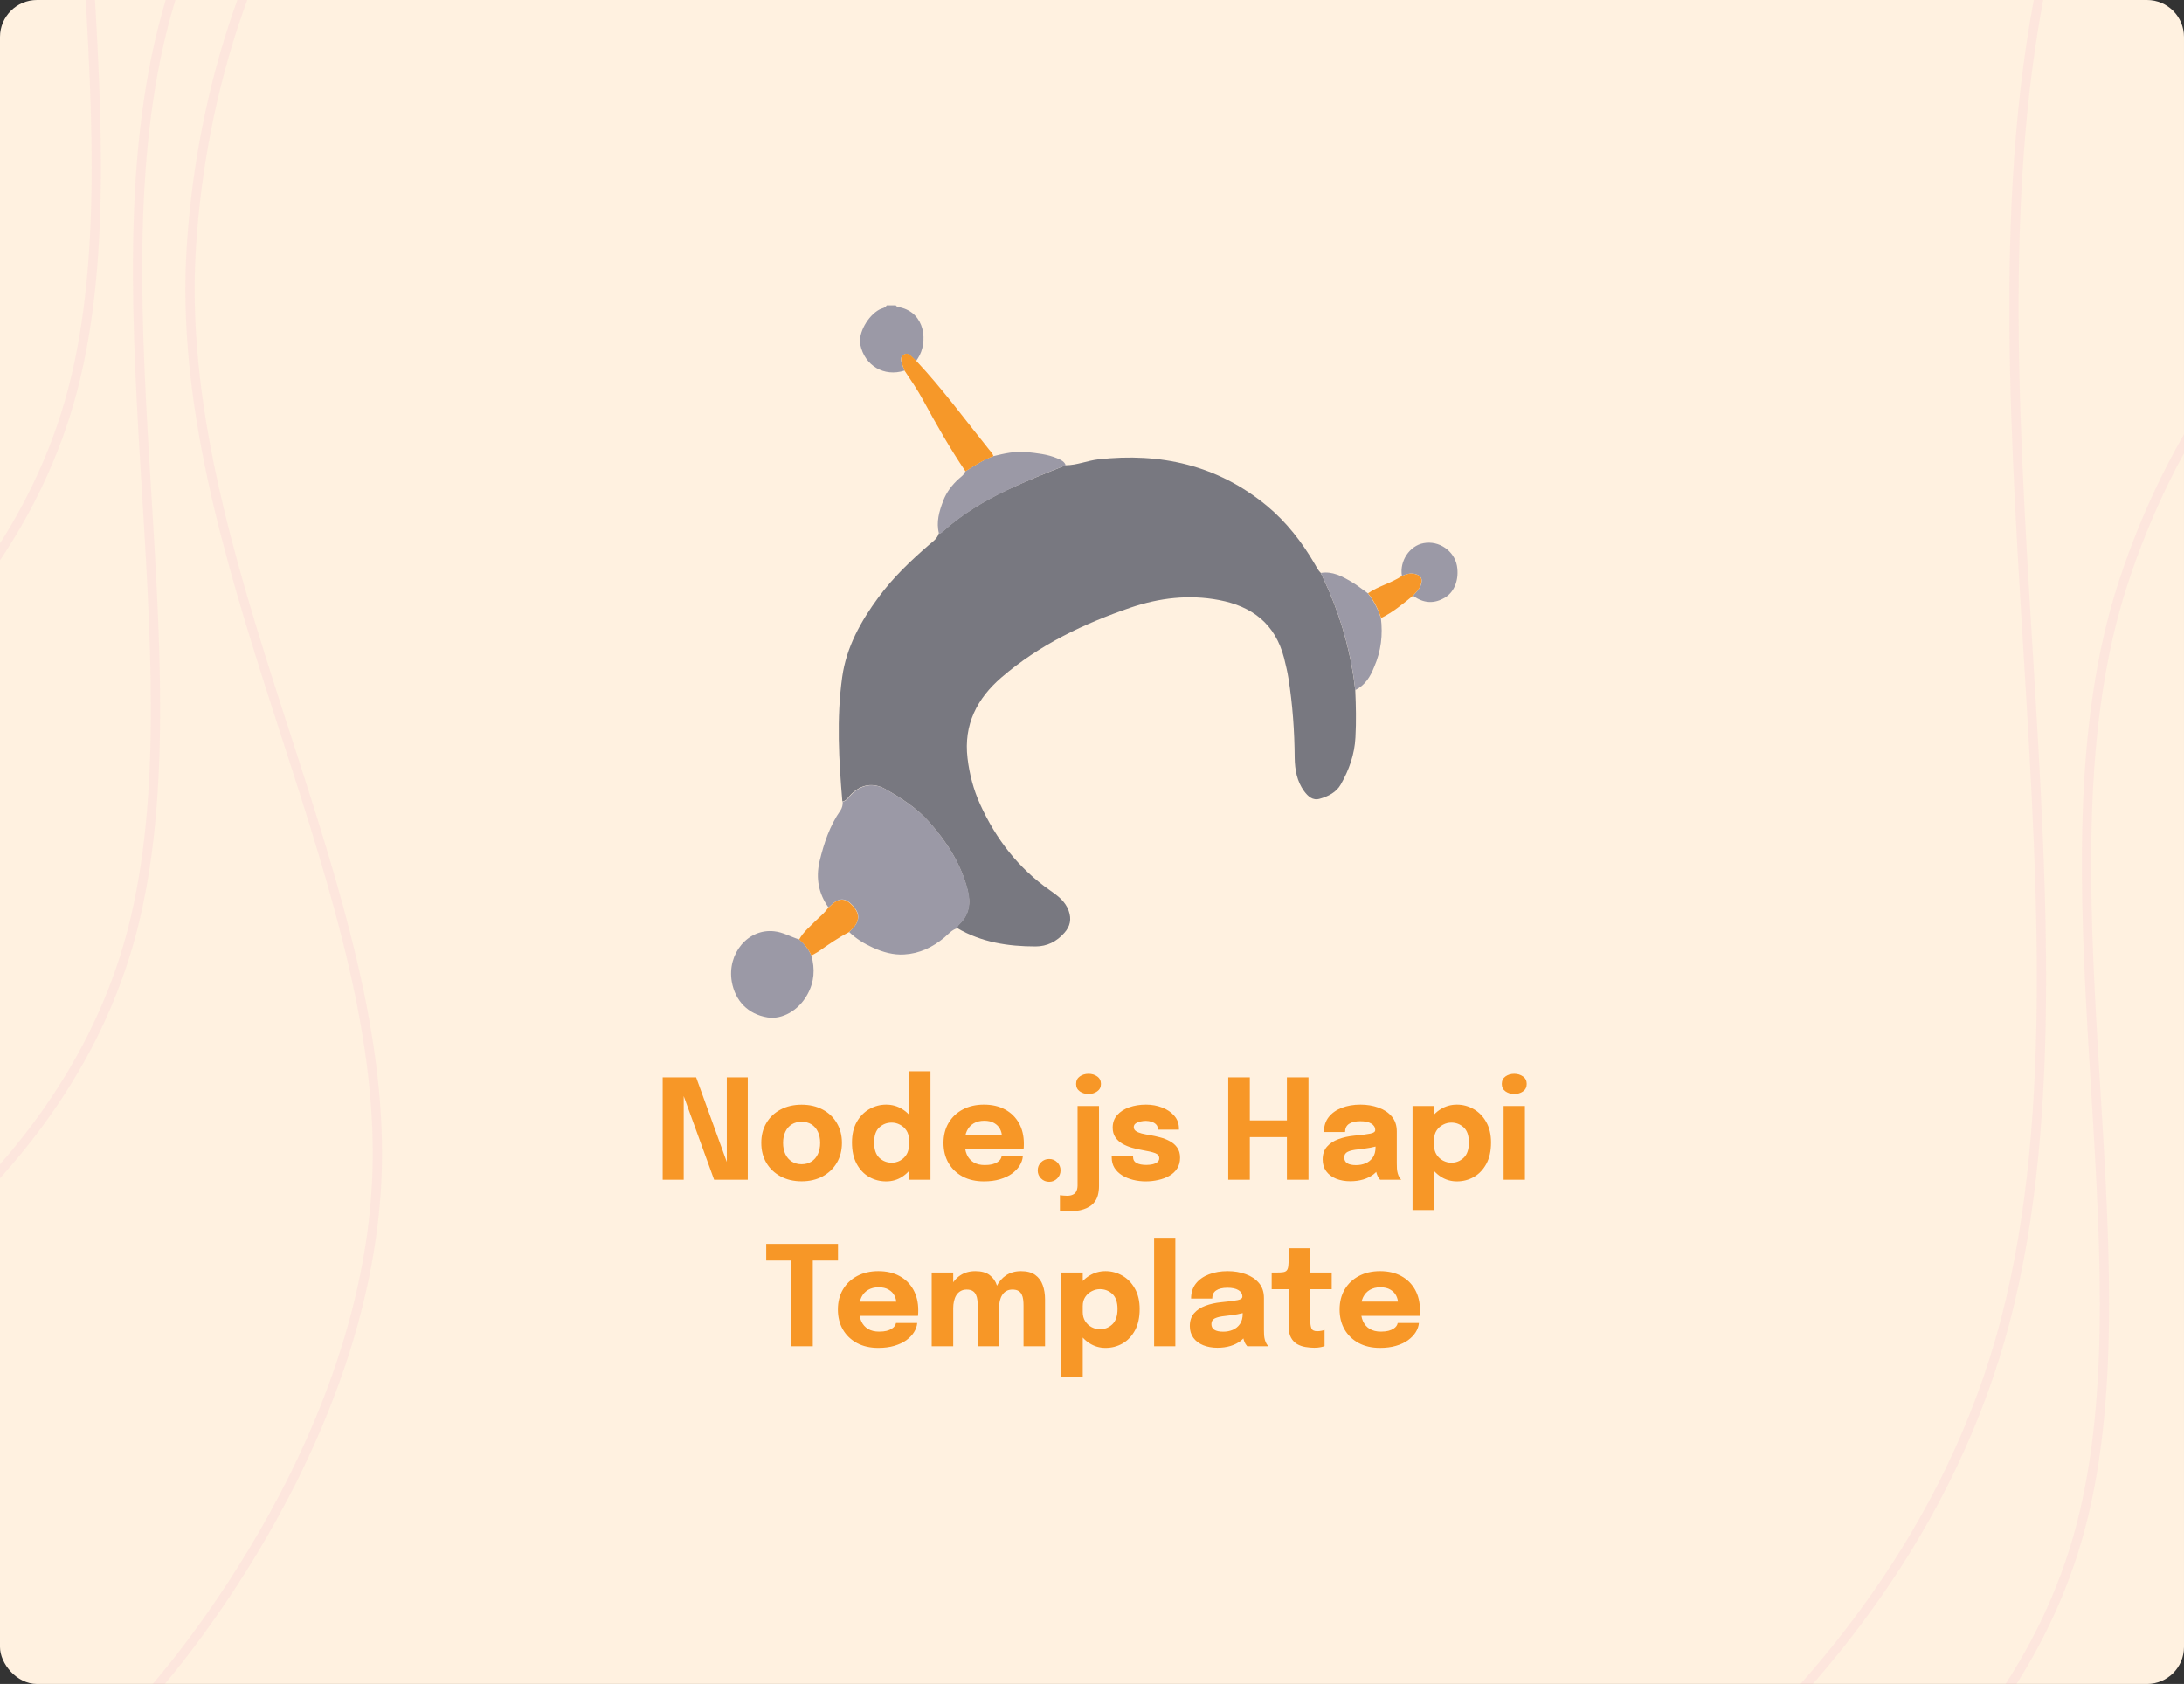 <svg xmlns="http://www.w3.org/2000/svg" width="472" height="364" fill="none" viewBox="0 0 472 364">
    <rect x="0" y="0" width="472" height="364" fill="#333333" stroke="none"/>
    <g clip-path="url(#clip0)">
        <g clip-path="url(#clip1)">
            <rect width="474" height="364" fill="#FFF1E0" rx="8"/>
            <path stroke="#E535AB" stroke-width="2" d="M196.563-204.35c-97.113-30.73-151.56 23.224-171.682 84.611C4.759-58.352 31.098 25.367 15.72 84.206c-15.378 58.84-73.846 87.717-73.846 87.717" opacity=".06"/>
            <path stroke="#E535AB" stroke-width="2" d="M209.36-87.192C112.247-117.92 57.8-63.968 37.678-2.58c-20.122 61.387 6.217 145.105-9.16 203.945-15.378 58.839-73.846 87.716-73.846 87.716" opacity=".06"/>
            <path stroke="#E535AB" stroke-width="2" d="M183.413-102.658C84.228-88.751 45.674-13.65 41.357 53.295 37.039 120.24 82 187.745 81.559 250.182c-.442 62.436-48.806 115.606-48.806 115.606M710.594-156.869c-148.856-47.102-232.313 35.598-263.156 129.693-30.843 94.095 9.53 222.42-14.041 312.609-23.571 90.19-113.191 134.452-113.191 134.452" opacity=".06"/>
            <path stroke="#E535AB" stroke-width="2" d="M630.563 41.307c-97.113-30.73-151.56 23.224-171.682 84.611-20.122 61.387 6.217 145.106-9.161 203.945-15.377 58.84-73.845 87.717-73.845 87.717" opacity=".06"/>
        </g>
        <path fill="#9B99A6" d="M195.48 80.104c-4.402 1.426-8.617-1.04-9.557-5.626-.49-2.428 1.618-6.243 4.176-7.592.527-.27 1.204-.308 1.543-.886h1.957c.188.347.564.347.865.424 5.569 1.194 6.134 7.63 3.913 11.021-.15.193-.263.386-.376.617-.376-.347-.715-.732-1.129-1.08-.451-.385-.903-.654-1.505-.346-.677.347-.715 1.002-.564 1.619.15.616.451 1.233.677 1.85z"/>
        <path fill="#787880" d="M230.322 100.567c2.408 0 4.666-1.002 7.036-1.272 13.433-1.502 25.775 1.234 36.462 10.058 4.214 3.507 7.563 7.823 10.347 12.602.377.655.715 1.349 1.28 1.888.639 1.387 1.279 2.775 1.881 4.162 2.86 6.782 4.741 13.796 5.569 21.156.151 3.392.226 6.783.038 10.213-.188 3.738-1.392 7.052-3.161 10.173-.941 1.696-2.747 2.621-4.591 3.122-1.505.423-2.521-.54-3.348-1.658-1.543-2.119-1.995-4.624-2.032-7.206-.038-5.78-.452-11.522-1.355-17.226-.226-1.464-.602-2.928-.941-4.354-1.919-7.399-6.923-11.176-14.073-12.524-6.509-1.234-12.868-.463-19.039 1.618-10.122 3.468-19.718 8.016-27.958 15.106-5.268 4.548-8.203 10.174-7.338 17.457.414 3.469 1.28 6.783 2.71 9.943 3.424 7.553 8.315 13.873 15.088 18.613 1.656 1.156 3.312 2.35 4.064 4.431.64 1.812.339 3.353-.94 4.779-1.656 1.888-3.763 2.929-6.209 2.929-5.945 0-11.702-.887-16.97-3.97 0-.385.188-.616.451-.847 2.183-2.043 2.521-4.586 1.806-7.361-1.429-5.665-4.477-10.405-8.24-14.644-2.672-3.044-6.058-5.241-9.558-7.206-2.634-1.464-5.192-1.002-7.337 1.118-.602.578-.978 1.425-1.919 1.58-.753-8.941-1.28-17.92-.038-26.86.903-6.513 4.026-12.101 7.864-17.303 3.124-4.239 6.886-7.823 10.837-11.253.828-.732 1.844-1.348 2.183-2.543.376.039.602-.231.865-.424 4.139-3.738 8.843-6.551 13.847-8.94 4.177-1.966 8.467-3.661 12.719-5.357z"/>
        <path fill="#9B99A6" d="M182.121 173.285c.941-.154 1.317-1.002 1.919-1.58 2.145-2.119 4.704-2.582 7.338-1.117 3.499 1.965 6.886 4.162 9.557 7.206 3.763 4.277 6.811 9.017 8.241 14.644.715 2.774.338 5.318-1.806 7.36-.226.231-.452.501-.452.848-1.204.308-1.957 1.272-2.822 2.004-2.559 2.119-5.381 3.468-8.655 3.661-2.37.154-4.628-.501-6.773-1.465-1.881-.847-3.65-1.926-5.155-3.391l.301-.308c1.995-1.811 2.183-3.507.602-5.28-1.768-1.965-3.123-1.926-5.155.116-.075.077-.15.116-.225.154-2.145-3.006-2.747-6.32-1.919-9.942.94-3.931 2.22-7.746 4.553-11.06.338-.54.489-1.156.451-1.85zM175.349 206.542c.827 2.929.639 5.742-.866 8.439-1.881 3.43-5.456 5.473-8.654 4.933-4.139-.694-6.924-3.507-7.677-7.707-1.053-6.089 3.5-11.523 9.144-10.906 1.957.193 3.612 1.233 5.456 1.773 1.091.963 1.994 2.081 2.597 3.468zM230.323 100.567c-4.289 1.696-8.541 3.43-12.68 5.395-4.967 2.389-9.708 5.203-13.847 8.941-.264.231-.49.462-.866.424-.64-2.467.038-4.779.903-7.053.715-1.888 1.919-3.468 3.424-4.817.527-.462 1.129-.847 1.355-1.58 1.957-1.194 3.876-2.504 6.058-3.275 2.371-.578 4.704-1.118 7.149-.887 2.258.232 4.553.463 6.661 1.35.79.346 1.542.654 1.843 1.502zM292.9 149.161c-.791-7.322-2.71-14.374-5.569-21.156-.602-1.387-1.242-2.775-1.882-4.162 2.521-.424 4.628.732 6.698 1.965 1.204.694 2.295 1.619 3.462 2.428 1.279 1.619 2.182 3.391 2.822 5.357.451 3.622.038 7.167-1.43 10.52-.828 2.12-1.957 4.008-4.101 5.048z"/>
        <path fill="#F69829" d="M214.708 98.602c-2.183.77-4.102 2.081-6.058 3.275-3.349-4.932-6.284-10.135-9.144-15.376-1.204-2.235-2.634-4.316-4.026-6.397-.226-.616-.489-1.233-.64-1.888-.15-.617-.113-1.233.564-1.618.603-.347 1.092-.04 1.506.346.376.347.752.694 1.128 1.08 5.645 6.011 10.499 12.678 15.654 19.075.376.462.828.886 1.016 1.503z"/>
        <path fill="#9B99A6" d="M302.982 124.498c-.564-3.198 1.656-6.551 4.704-7.091 3.311-.616 6.585 1.657 7.187 4.895.489 2.813-.452 5.549-2.521 6.82-2.371 1.465-4.704 1.311-6.961-.346.564-.733 1.317-1.349 1.655-2.235.489-1.311.151-2.12-1.204-2.467-1.053-.27-1.956.039-2.86.424z"/>
        <path fill="#F69729" d="M175.349 206.542c-.602-1.387-1.505-2.505-2.634-3.468.903-1.657 2.37-2.813 3.65-4.124.903-.886 1.919-1.657 2.634-2.774.075-.039.15-.116.226-.154 2.031-2.043 3.386-2.081 5.155-.116 1.58 1.773 1.392 3.507-.602 5.279-.113.077-.189.193-.302.309-2.332 1.194-4.477 2.697-6.622 4.2-.527.347-1.016.578-1.505.848zM302.984 124.498c.903-.385 1.844-.693 2.822-.424 1.355.347 1.693 1.118 1.204 2.467-.338.924-1.053 1.541-1.655 2.235-2.183 1.772-4.328 3.584-6.886 4.817-.64-1.966-1.543-3.777-2.823-5.357 2.296-1.58 5.043-2.196 7.338-3.738z"/>
        <path fill="#F79727" d="M147.762 255h-4.545v-22.125h7.23l7.41 20.445-.78.195v-20.64h4.53V255h-7.275l-7.41-20.385.84-.195V255zm25.48.345c-1.72 0-3.235-.355-4.545-1.065s-2.335-1.685-3.075-2.925c-.73-1.25-1.095-2.69-1.095-4.32 0-1.62.365-3.05 1.095-4.29.74-1.25 1.765-2.22 3.075-2.91 1.31-.7 2.825-1.05 4.545-1.05 1.72 0 3.235.35 4.545 1.05 1.31.69 2.33 1.66 3.06 2.91.74 1.24 1.11 2.67 1.11 4.29 0 1.63-.37 3.07-1.11 4.32-.73 1.24-1.75 2.215-3.06 2.925s-2.825 1.065-4.545 1.065zm0-3.69c.81 0 1.515-.19 2.115-.57.6-.38 1.065-.915 1.395-1.605.33-.7.495-1.515.495-2.445 0-.93-.165-1.735-.495-2.415-.33-.69-.795-1.22-1.395-1.59-.6-.37-1.305-.555-2.115-.555-.8 0-1.505.185-2.115.555-.6.37-1.065.9-1.395 1.59-.33.68-.495 1.485-.495 2.415 0 .93.165 1.745.495 2.445.33.69.795 1.225 1.395 1.605.61.38 1.315.57 2.115.57zm18.28 3.705c-1.33 0-2.555-.315-3.675-.945-1.12-.64-2.02-1.585-2.7-2.835-.68-1.25-1.02-2.79-1.02-4.62 0-1.75.345-3.235 1.035-4.455.7-1.22 1.61-2.145 2.73-2.775 1.13-.64 2.34-.96 3.63-.96 1.26 0 2.41.32 3.45.96 1.05.64 1.89 1.515 2.52 2.625.63 1.1.945 2.37.945 3.81V246.45l-2.01.03v-.09-.105c0-.75-.18-1.395-.54-1.935-.36-.54-.825-.955-1.395-1.245-.57-.3-1.165-.45-1.785-.45-1.03 0-1.92.345-2.67 1.035-.75.68-1.125 1.77-1.125 3.27s.375 2.605 1.125 3.315c.76.7 1.65 1.05 2.67 1.05.64 0 1.245-.15 1.815-.45.57-.31 1.03-.745 1.38-1.305.35-.56.525-1.22.525-1.98l2.01.105c0 1.43-.31 2.725-.93 3.885-.61 1.15-1.44 2.07-2.49 2.76-1.04.68-2.205 1.02-3.495 1.02zm4.905-.36v-23.445h4.665V255h-4.665zm9.995-6.57v-3.075h10.56l-.45.78v-.225-.225c0-.57-.135-1.115-.405-1.635-.27-.53-.69-.96-1.26-1.29-.56-.34-1.28-.51-2.16-.51-.88 0-1.64.19-2.28.57-.63.37-1.115.905-1.455 1.605-.33.7-.495 1.545-.495 2.535 0 1.02.16 1.895.48 2.625.33.72.815 1.275 1.455 1.665.65.39 1.455.585 2.415.585.62 0 1.155-.055 1.605-.165.45-.12.815-.27 1.095-.45.29-.18.51-.38.66-.6.15-.22.24-.435.27-.645h4.59c-.06.67-.29 1.33-.69 1.98-.4.64-.955 1.22-1.665 1.74-.71.51-1.575.915-2.595 1.215-1.01.3-2.165.45-3.465.45-1.76 0-3.295-.35-4.605-1.05-1.31-.71-2.325-1.685-3.045-2.925-.72-1.25-1.08-2.69-1.08-4.32 0-1.65.365-3.095 1.095-4.335.74-1.25 1.765-2.22 3.075-2.91 1.32-.7 2.845-1.05 4.575-1.05 1.77 0 3.3.355 4.59 1.065 1.29.7 2.285 1.685 2.985 2.955.7 1.26 1.05 2.73 1.05 4.41 0 .25-.005.49-.015.72-.01.23-.025.4-.045.51h-14.79zm20.321 7.02c-.69 0-1.275-.24-1.755-.72s-.72-1.065-.72-1.755c0-.68.24-1.26.72-1.74s1.065-.72 1.755-.72c.68 0 1.26.24 1.74.72s.72 1.06.72 1.74c0 .69-.24 1.275-.72 1.755s-1.06.72-1.74.72zm3.856 6.405c-.29 0-.57-.01-.84-.03-.28-.02-.51-.035-.69-.045v-3.435c.18.03.41.055.69.075.27.03.55.045.84.045.49 0 .885-.07 1.185-.21.31-.13.54-.305.69-.525.16-.21.265-.445.315-.705.06-.26.09-.51.09-.75V239.07h4.635v17.31c0 .66-.08 1.31-.24 1.95-.16.65-.48 1.24-.96 1.77-.47.53-1.165.955-2.085 1.275-.91.32-2.12.48-3.63.48zm4.65-25.38c-.72 0-1.35-.19-1.89-.57-.53-.38-.795-.915-.795-1.605 0-.7.265-1.24.795-1.62.54-.38 1.17-.57 1.89-.57s1.345.19 1.875.57c.54.38.81.92.81 1.62 0 .69-.27 1.225-.81 1.605-.53.38-1.155.57-1.875.57zm12.376 18.885c-.95 0-1.865-.11-2.745-.33-.88-.22-1.67-.545-2.37-.975-.69-.43-1.24-.965-1.65-1.605-.4-.65-.6-1.405-.6-2.265v-.135-.135h4.62v.21c0 .58.255 1.005.765 1.275.52.27 1.22.405 2.1.405.46 0 .9-.045 1.32-.135.43-.1.78-.255 1.05-.465.28-.22.42-.495.42-.825 0-.53-.295-.905-.885-1.125-.58-.22-1.515-.44-2.805-.66-.73-.12-1.47-.29-2.22-.51-.75-.22-1.44-.51-2.07-.87-.63-.37-1.135-.835-1.515-1.395-.38-.57-.57-1.26-.57-2.07 0-1.08.325-1.99.975-2.73.66-.74 1.535-1.3 2.625-1.68 1.09-.38 2.29-.57 3.6-.57 1.25 0 2.415.21 3.495.63 1.08.41 1.955 1.005 2.625 1.785.67.77 1.005 1.7 1.005 2.79v.21h-4.575v-.105-.075c0-.4-.13-.725-.39-.975-.25-.25-.57-.435-.96-.555-.39-.13-.795-.195-1.215-.195-.38 0-.775.045-1.185.135-.4.08-.74.22-1.02.42-.28.19-.42.46-.42.81 0 .34.15.62.45.84.3.21.72.385 1.26.525.54.13 1.165.255 1.875.375.67.11 1.375.265 2.115.465.75.19 1.45.465 2.1.825.66.35 1.19.815 1.59 1.395.41.57.615 1.295.615 2.175 0 .91-.21 1.69-.63 2.34-.42.65-.99 1.18-1.71 1.59-.71.4-1.505.695-2.385.885-.87.2-1.765.3-2.685.3zm35.158-22.485V255h-4.665v-10.62l2.1 1.41h-12.21l2.1-1.35V255h-4.665v-22.125h4.665v10.695l-2.1-1.395h12.21l-2.1 1.395v-10.695h4.665zm9.051 22.455c-1.16 0-2.195-.185-3.105-.555-.9-.37-1.605-.905-2.115-1.605-.51-.7-.765-1.55-.765-2.55 0-1.13.31-2.05.93-2.76.62-.71 1.44-1.25 2.46-1.62 1.03-.38 2.145-.63 3.345-.75 1.75-.17 2.955-.325 3.615-.465.67-.14 1.005-.385 1.005-.735v-.03c0-.59-.285-1.055-.855-1.395-.56-.34-1.345-.51-2.355-.51-1.07 0-1.89.195-2.46.585-.56.38-.84.965-.84 1.755h-4.575c0-1.28.345-2.36 1.035-3.24.7-.88 1.645-1.545 2.835-1.995 1.19-.46 2.535-.69 4.035-.69 1.4 0 2.695.215 3.885.645 1.19.42 2.145 1.055 2.865 1.905.73.85 1.095 1.93 1.095 3.24v6.885c0 .41.01.805.03 1.185.03.37.09.71.18 1.02.1.35.225.64.375.87.15.23.275.39.375.48h-4.575c-.07-.07-.18-.215-.33-.435-.14-.22-.26-.475-.36-.765-.12-.35-.21-.7-.27-1.05-.05-.36-.075-.78-.075-1.26l.96.66c-.28.66-.735 1.23-1.365 1.71-.62.47-1.36.835-2.22 1.095-.85.25-1.77.375-2.76.375zm1.245-3.48c.73 0 1.41-.13 2.04-.39.64-.27 1.16-.69 1.56-1.26.4-.57.6-1.315.6-2.235v-1.605l1.155 1.125c-.66.24-1.425.44-2.295.6-.86.15-1.72.27-2.58.36-1.02.1-1.785.275-2.295.525-.5.24-.75.65-.75 1.23 0 .55.215.965.645 1.245.43.27 1.07.405 1.92.405zm12.193 9.705V239.07h4.665v22.485h-4.665zm9.585-6.195c-1.26 0-2.415-.335-3.465-1.005-1.05-.68-1.89-1.59-2.52-2.73-.63-1.15-.945-2.44-.945-3.87v-.105-.135l2.01-.045v.18c0 .74.18 1.39.54 1.95.36.55.825.975 1.395 1.275.57.3 1.165.45 1.785.45 1.02 0 1.905-.35 2.655-1.05.76-.71 1.14-1.815 1.14-3.315s-.375-2.59-1.125-3.27c-.75-.69-1.64-1.035-2.67-1.035-.62 0-1.215.15-1.785.45-.57.29-1.035.705-1.395 1.245-.36.54-.54 1.185-.54 1.935l-2.01-.12c0-1.44.315-2.71.945-3.81.63-1.11 1.47-1.985 2.52-2.625 1.05-.64 2.205-.96 3.465-.96 1.29 0 2.495.32 3.615.96 1.12.63 2.025 1.555 2.715 2.775.7 1.22 1.05 2.705 1.05 4.455 0 1.83-.34 3.37-1.02 4.62-.68 1.25-1.58 2.195-2.7 2.835-1.12.63-2.34.945-3.66.945zm10.098-.36v-15.93h4.605V255h-4.605zm2.295-18.525c-.72 0-1.35-.19-1.89-.57-.53-.38-.795-.915-.795-1.605 0-.7.265-1.24.795-1.62.54-.38 1.17-.57 1.89-.57.73 0 1.36.19 1.89.57.54.38.81.92.81 1.62 0 .7-.27 1.24-.81 1.62-.53.37-1.16.555-1.89.555zm-146.145 36H173.8l1.86-2.22V291h-4.635v-20.745l1.92 2.22h-7.35v-3.6h15.51v3.6zm2.495 11.955v-3.075h10.56l-.45.78v-.225-.225c0-.57-.135-1.115-.405-1.635-.27-.53-.69-.96-1.26-1.29-.56-.34-1.28-.51-2.16-.51-.88 0-1.64.19-2.28.57-.63.37-1.115.905-1.455 1.605-.33.7-.495 1.545-.495 2.535 0 1.02.16 1.895.48 2.625.33.72.815 1.275 1.455 1.665.65.39 1.455.585 2.415.585.62 0 1.155-.055 1.605-.165.45-.12.815-.27 1.095-.45.29-.18.51-.38.66-.6.15-.22.24-.435.27-.645h4.59c-.06.67-.29 1.33-.69 1.98-.4.64-.955 1.22-1.665 1.74-.71.51-1.575.915-2.595 1.215-1.01.3-2.165.45-3.465.45-1.76 0-3.295-.35-4.605-1.05-1.31-.71-2.325-1.685-3.045-2.925-.72-1.25-1.08-2.69-1.08-4.32 0-1.65.365-3.095 1.095-4.335.74-1.25 1.765-2.22 3.075-2.91 1.32-.7 2.845-1.05 4.575-1.05 1.77 0 3.3.355 4.59 1.065 1.29.7 2.285 1.685 2.985 2.955.7 1.26 1.05 2.73 1.05 4.41 0 .25-.005.49-.015.72-.01.23-.025.4-.045.51H183.6zm27.701 6.57v-6.165-1.53-1.095c0-.41-.025-.815-.075-1.215-.04-.4-.14-.77-.3-1.11-.15-.35-.385-.625-.705-.825-.32-.21-.755-.315-1.305-.315-.51 0-.95.11-1.32.33-.37.21-.675.505-.915.885-.23.37-.4.8-.51 1.29-.11.48-.165.985-.165 1.515l-1.275-1.05c0-1.35.245-2.545.735-3.585.49-1.05 1.185-1.87 2.085-2.46.91-.6 1.985-.9 3.225-.9 1.33 0 2.365.285 3.105.855.75.56 1.275 1.31 1.575 2.25.31.93.465 1.96.465 3.09V291h-4.62zm-9.945 0v-15.93h4.65V291h-4.65zm19.845 0v-6.15-1.575-1.095c0-.44-.025-.86-.075-1.26-.05-.41-.155-.78-.315-1.11-.16-.33-.4-.59-.72-.78-.32-.19-.755-.285-1.305-.285-.51 0-.95.11-1.32.33-.36.21-.655.5-.885.87-.23.37-.4.79-.51 1.26-.1.47-.15.96-.15 1.47l-1.275-1.035c0-1.33.24-2.51.72-3.54.49-1.03 1.18-1.84 2.07-2.43.9-.6 1.975-.9 3.225-.9 1.3 0 2.325.275 3.075.825.76.55 1.3 1.285 1.62 2.205.33.91.495 1.93.495 3.06V291h-4.65zm8.133 6.555V275.07h4.665v22.485h-4.665zm9.585-6.195c-1.26 0-2.415-.335-3.465-1.005-1.05-.68-1.89-1.59-2.52-2.73-.63-1.15-.945-2.44-.945-3.87v-.105-.135l2.01-.045v.18c0 .74.18 1.39.54 1.95.36.55.825.975 1.395 1.275.57.3 1.165.45 1.785.45 1.02 0 1.905-.35 2.655-1.05.76-.71 1.14-1.815 1.14-3.315s-.375-2.59-1.125-3.27c-.75-.69-1.64-1.035-2.67-1.035-.62 0-1.215.15-1.785.45-.57.29-1.035.705-1.395 1.245-.36.54-.54 1.185-.54 1.935l-2.01-.12c0-1.44.315-2.71.945-3.81.63-1.11 1.47-1.985 2.52-2.625 1.05-.64 2.205-.96 3.465-.96 1.29 0 2.495.32 3.615.96 1.12.63 2.025 1.555 2.715 2.775.7 1.22 1.05 2.705 1.05 4.455 0 1.83-.34 3.37-1.02 4.62-.68 1.25-1.58 2.195-2.7 2.835-1.12.63-2.34.945-3.66.945zm15.094-23.805V291h-4.59v-23.445h4.59zm9.11 23.775c-1.16 0-2.195-.185-3.105-.555-.9-.37-1.605-.905-2.115-1.605-.51-.7-.765-1.55-.765-2.55 0-1.13.31-2.05.93-2.76.62-.71 1.44-1.25 2.46-1.62 1.03-.38 2.145-.63 3.345-.75 1.75-.17 2.955-.325 3.615-.465.67-.14 1.005-.385 1.005-.735v-.03c0-.59-.285-1.055-.855-1.395-.56-.34-1.345-.51-2.355-.51-1.07 0-1.89.195-2.46.585-.56.38-.84.965-.84 1.755h-4.575c0-1.28.345-2.36 1.035-3.24.7-.88 1.645-1.545 2.835-1.995 1.19-.46 2.535-.69 4.035-.69 1.4 0 2.695.215 3.885.645 1.19.42 2.145 1.055 2.865 1.905.73.85 1.095 1.93 1.095 3.24v6.885c0 .41.01.805.03 1.185.03.37.09.71.18 1.02.1.35.225.64.375.87.15.23.275.39.375.48h-4.575c-.07-.07-.18-.215-.33-.435-.14-.22-.26-.475-.36-.765-.12-.35-.21-.7-.27-1.05-.05-.36-.075-.78-.075-1.26l.96.66c-.28.66-.735 1.23-1.365 1.71-.62.47-1.36.835-2.22 1.095-.85.25-1.77.375-2.76.375zm1.245-3.48c.73 0 1.41-.13 2.04-.39.64-.27 1.16-.69 1.56-1.26.4-.57.6-1.315.6-2.235v-1.605l1.155 1.125c-.66.24-1.425.44-2.295.6-.86.15-1.72.27-2.58.36-1.02.1-1.785.275-2.295.525-.5.24-.75.65-.75 1.23 0 .55.215.965.645 1.245.43.27 1.07.405 1.92.405zm19.671 3.48c-.61 0-1.24-.055-1.89-.165-.64-.1-1.24-.305-1.8-.615-.55-.32-.995-.785-1.335-1.395-.34-.61-.51-1.415-.51-2.415v-.675-7.395h-3.675v-3.6h1.035c.6 0 1.075-.025 1.425-.075.36-.05.625-.175.795-.375.18-.21.295-.535.345-.975.05-.44.075-1.045.075-1.815v-2.01h4.665v5.25h4.635v3.6h-4.635V285.42c0 .69.08 1.25.24 1.68.17.43.585.645 1.245.645.33 0 .64-.03.93-.09.3-.06.525-.12.675-.18v3.495c-.21.09-.505.17-.885.24-.38.08-.825.12-1.335.12zm7.989-6.9v-3.075h10.56l-.45.78v-.225-.225c0-.57-.135-1.115-.405-1.635-.27-.53-.69-.96-1.26-1.29-.56-.34-1.28-.51-2.16-.51-.88 0-1.64.19-2.28.57-.63.37-1.115.905-1.455 1.605-.33.7-.495 1.545-.495 2.535 0 1.02.16 1.895.48 2.625.33.72.815 1.275 1.455 1.665.65.39 1.455.585 2.415.585.62 0 1.155-.055 1.605-.165.45-.12.815-.27 1.095-.45.29-.18.51-.38.66-.6.15-.22.24-.435.27-.645h4.59c-.06.67-.29 1.33-.69 1.98-.4.64-.955 1.22-1.665 1.74-.71.51-1.575.915-2.595 1.215-1.01.3-2.165.45-3.465.45-1.76 0-3.295-.35-4.605-1.05-1.31-.71-2.325-1.685-3.045-2.925-.72-1.25-1.08-2.69-1.08-4.32 0-1.65.365-3.095 1.095-4.335.74-1.25 1.765-2.22 3.075-2.91 1.32-.7 2.845-1.05 4.575-1.05 1.77 0 3.3.355 4.59 1.065 1.29.7 2.285 1.685 2.985 2.955.7 1.26 1.05 2.73 1.05 4.41 0 .25-.005.49-.015.72-.01.23-.025.4-.045.51h-14.79z"/>
    </g>
    <defs>
        <clipPath id="clip0">
            <path fill="#fff" d="M0 8c0-4.418 3.582-8 8-8h456c4.418 0 8 3.582 8 8v348c0 4.418-3.582 8-8 8H8c-4.418 0-8-3.582-8-8V8z"/>
        </clipPath>
        <clipPath id="clip1">
            <path fill="#fff" d="M0 0H474V364H0z"/>
        </clipPath>
    </defs>
</svg>
